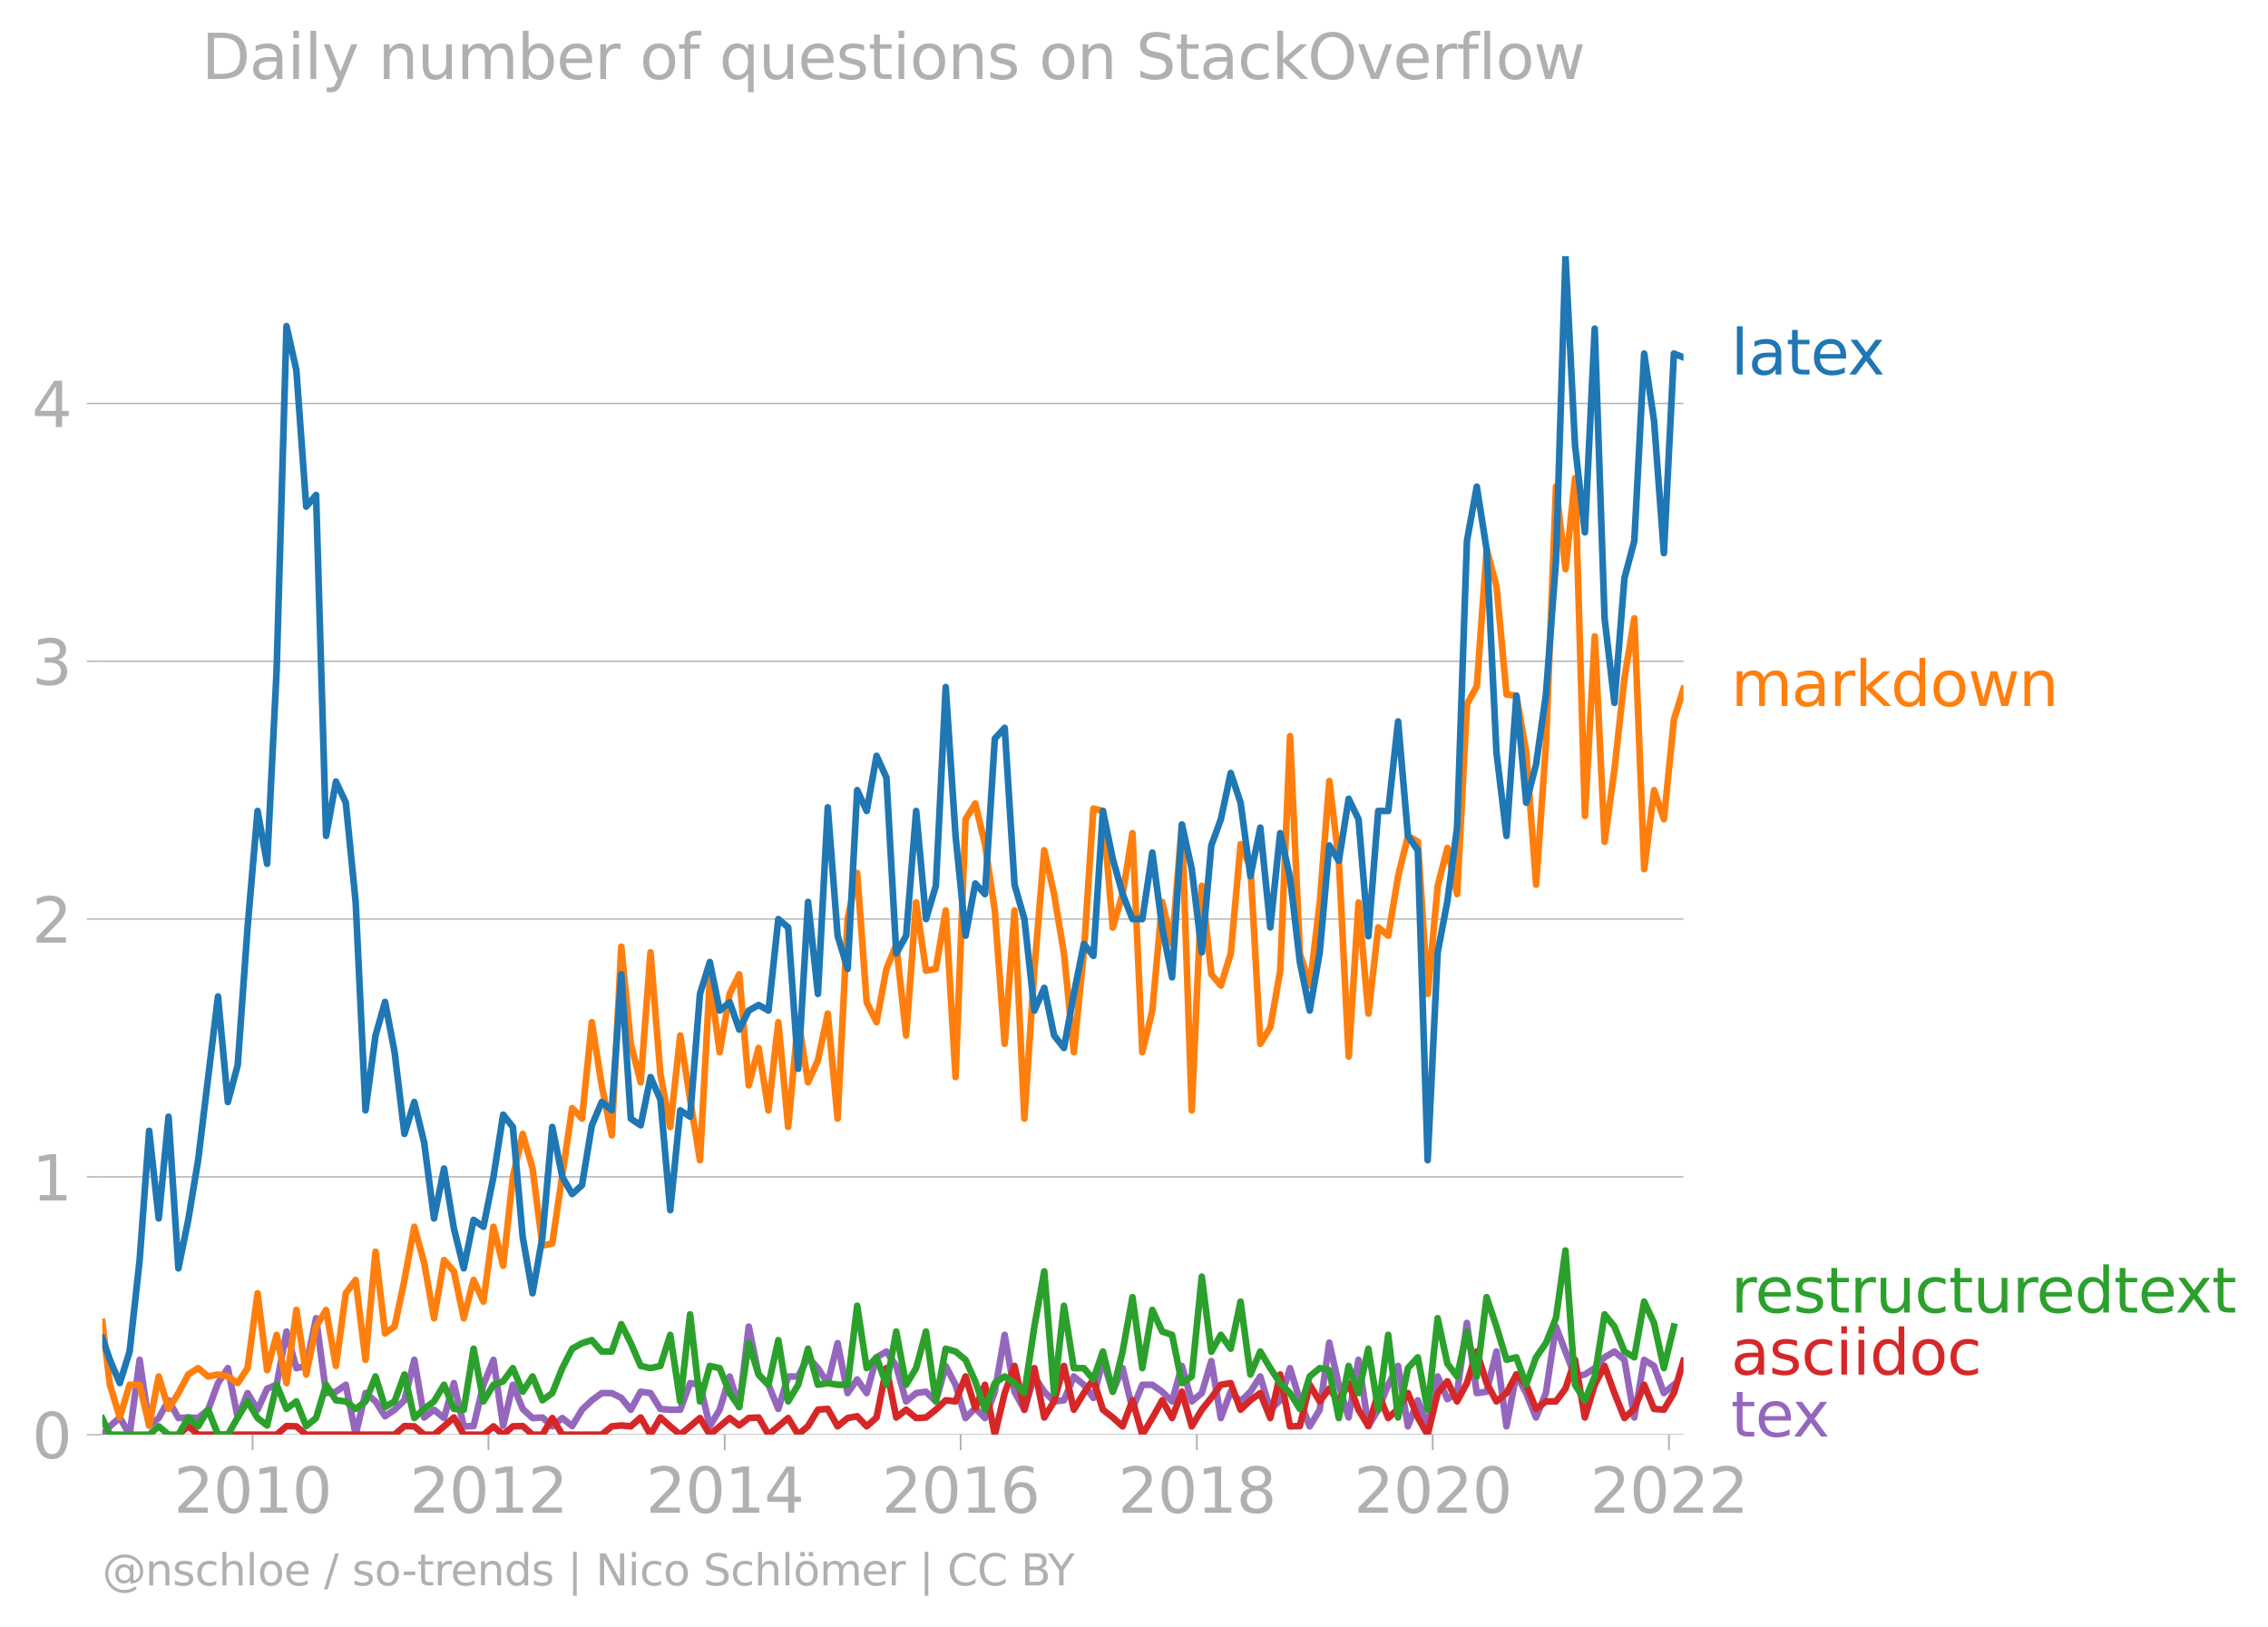 <svg xmlns:xlink="http://www.w3.org/1999/xlink" width="682.985" height="489.969" viewBox="0 0 512.239 367.477" xmlns="http://www.w3.org/2000/svg"><defs><style>*{stroke-linejoin:round;stroke-linecap:butt}</style></defs><g id="figure_1"><path d="M0 367.477h512.239V0H0v367.477z" style="fill:none" id="patch_1"/><g id="axes_1"><path d="M23.108 323.95h357.12V57.838H23.108V323.95z" style="fill:none" id="patch_2"/><g id="matplotlib.axis_1"><g id="xtick_1"><g id="line2d_1"><defs><path id="m05215fbda4" d="M0 0v3.5" style="stroke:#b0b0b0;stroke-width:.4"/></defs><use xlink:href="#m05215fbda4" x="57.046" y="323.95" style="fill:#b0b0b0;stroke:#b0b0b0;stroke-width:.4"/></g><g style="fill:#b0b0b0" transform="matrix(.14 0 0 -.14 39.23 341.588)" id="text_1"><defs><path id="DejaVuSans-32" d="M1228 531h2203V0H469v531q359 372 979 998 621 627 780 809 303 340 423 576 121 236 121 464 0 372-261 606-261 235-680 235-297 0-627-103-329-103-704-313v638q381 153 712 231 332 78 607 78 725 0 1156-363 431-362 431-968 0-288-108-546-107-257-392-607-78-91-497-524-418-433-1181-1211z" transform="scale(.016)"/><path id="DejaVuSans-30" d="M2034 4250q-487 0-733-480-245-479-245-1442 0-959 245-1439 246-480 733-480 491 0 736 480 246 480 246 1439 0 963-246 1442-245 480-736 480zm0 500q785 0 1199-621 414-620 414-1801 0-1178-414-1799Q2819-91 2034-91q-784 0-1198 620-414 621-414 1799 0 1181 414 1801 414 621 1198 621z" transform="scale(.016)"/><path id="DejaVuSans-31" d="M794 531h1031v3560L703 3866v575l1116 225h631V531h1031V0H794v531z" transform="scale(.016)"/></defs><use xlink:href="#DejaVuSans-32"/><use xlink:href="#DejaVuSans-30" x="63.623"/><use xlink:href="#DejaVuSans-31" x="127.246"/><use xlink:href="#DejaVuSans-30" x="190.869"/></g></g><g id="xtick_2"><use xlink:href="#m05215fbda4" x="110.326" y="323.95" style="fill:#b0b0b0;stroke:#b0b0b0;stroke-width:.4" id="line2d_2"/><g style="fill:#b0b0b0" transform="matrix(.14 0 0 -.14 92.51 341.588)" id="text_2"><use xlink:href="#DejaVuSans-32"/><use xlink:href="#DejaVuSans-30" x="63.623"/><use xlink:href="#DejaVuSans-31" x="127.246"/><use xlink:href="#DejaVuSans-32" x="190.869"/></g></g><g id="xtick_3"><use xlink:href="#m05215fbda4" x="163.678" y="323.95" style="fill:#b0b0b0;stroke:#b0b0b0;stroke-width:.4" id="line2d_3"/><g style="fill:#b0b0b0" transform="matrix(.14 0 0 -.14 145.863 341.588)" id="text_3"><defs><path id="DejaVuSans-34" d="M2419 4116 825 1625h1594v2491zm-166 550h794V1625h666v-525h-666V0h-628v1100H313v609l1940 2957z" transform="scale(.016)"/></defs><use xlink:href="#DejaVuSans-32"/><use xlink:href="#DejaVuSans-30" x="63.623"/><use xlink:href="#DejaVuSans-31" x="127.246"/><use xlink:href="#DejaVuSans-34" x="190.869"/></g></g><g id="xtick_4"><use xlink:href="#m05215fbda4" x="216.958" y="323.95" style="fill:#b0b0b0;stroke:#b0b0b0;stroke-width:.4" id="line2d_4"/><g style="fill:#b0b0b0" transform="matrix(.14 0 0 -.14 199.143 341.588)" id="text_4"><defs><path id="DejaVuSans-36" d="M2113 2584q-425 0-674-291-248-290-248-796 0-503 248-796 249-292 674-292t673 292q248 293 248 796 0 506-248 796-248 291-673 291zm1253 1979v-575q-238 112-480 171-242 60-480 60-625 0-955-422-329-422-376-1275 184 272 462 417 279 145 613 145 703 0 1111-427 408-426 408-1160 0-719-425-1154Q2819-91 2113-91q-810 0-1238 620-428 621-428 1799 0 1106 525 1764t1409 658q238 0 480-47t505-140z" transform="scale(.016)"/></defs><use xlink:href="#DejaVuSans-32"/><use xlink:href="#DejaVuSans-30" x="63.623"/><use xlink:href="#DejaVuSans-31" x="127.246"/><use xlink:href="#DejaVuSans-36" x="190.869"/></g></g><g id="xtick_5"><use xlink:href="#m05215fbda4" x="270.311" y="323.95" style="fill:#b0b0b0;stroke:#b0b0b0;stroke-width:.4" id="line2d_5"/><g style="fill:#b0b0b0" transform="matrix(.14 0 0 -.14 252.496 341.588)" id="text_5"><defs><path id="DejaVuSans-38" d="M2034 2216q-450 0-708-241-257-241-257-662 0-422 257-663 258-241 708-241t709 242q260 243 260 662 0 421-258 662-257 241-711 241zm-631 268q-406 100-633 378-226 279-226 679 0 559 398 884 399 325 1092 325 697 0 1094-325t397-884q0-400-227-679-226-278-629-378 456-106 710-416 255-309 255-755 0-679-414-1042Q2806-91 2034-91q-771 0-1186 362-414 363-414 1042 0 446 256 755 257 310 713 416zm-231 997q0-362 226-565 227-203 636-203 407 0 636 203 230 203 230 565 0 363-230 566-229 203-636 203-409 0-636-203-226-203-226-566z" transform="scale(.016)"/></defs><use xlink:href="#DejaVuSans-32"/><use xlink:href="#DejaVuSans-30" x="63.623"/><use xlink:href="#DejaVuSans-31" x="127.246"/><use xlink:href="#DejaVuSans-38" x="190.869"/></g></g><g id="xtick_6"><use xlink:href="#m05215fbda4" x="323.59" y="323.95" style="fill:#b0b0b0;stroke:#b0b0b0;stroke-width:.4" id="line2d_6"/><g style="fill:#b0b0b0" transform="matrix(.14 0 0 -.14 305.775 341.588)" id="text_6"><use xlink:href="#DejaVuSans-32"/><use xlink:href="#DejaVuSans-30" x="63.623"/><use xlink:href="#DejaVuSans-32" x="127.246"/><use xlink:href="#DejaVuSans-30" x="190.869"/></g></g><g id="xtick_7"><use xlink:href="#m05215fbda4" x="376.943" y="323.95" style="fill:#b0b0b0;stroke:#b0b0b0;stroke-width:.4" id="line2d_7"/><g style="fill:#b0b0b0" transform="matrix(.14 0 0 -.14 359.128 341.588)" id="text_7"><use xlink:href="#DejaVuSans-32"/><use xlink:href="#DejaVuSans-30" x="63.623"/><use xlink:href="#DejaVuSans-32" x="127.246"/><use xlink:href="#DejaVuSans-32" x="190.869"/></g></g></g><g id="matplotlib.axis_2"><g id="ytick_1"><path d="M23.108 323.95h357.12" clip-path="url(#pdda24788f1)" style="fill:none;stroke:#b0b0b0;stroke-width:.3;stroke-linecap:square" id="line2d_8"/><g id="line2d_9"><defs><path id="mab5508d450" d="M0 0h-3.5" style="stroke:#b0b0b0;stroke-width:.3"/></defs><use xlink:href="#mab5508d450" x="23.108" y="323.95" style="fill:#b0b0b0;stroke:#b0b0b0;stroke-width:.3"/></g><use xlink:href="#DejaVuSans-30" style="fill:#b0b0b0" transform="matrix(.14 0 0 -.14 7.2 329.269)" id="text_8"/></g><g id="ytick_2"><path d="M23.108 265.738h357.12" clip-path="url(#pdda24788f1)" style="fill:none;stroke:#b0b0b0;stroke-width:.3;stroke-linecap:square" id="line2d_10"/><use xlink:href="#mab5508d450" x="23.108" y="265.738" style="fill:#b0b0b0;stroke:#b0b0b0;stroke-width:.3" id="line2d_11"/><use xlink:href="#DejaVuSans-31" style="fill:#b0b0b0" transform="matrix(.14 0 0 -.14 7.2 271.057)" id="text_9"/></g><g id="ytick_3"><path d="M23.108 207.526h357.12" clip-path="url(#pdda24788f1)" style="fill:none;stroke:#b0b0b0;stroke-width:.3;stroke-linecap:square" id="line2d_12"/><use xlink:href="#mab5508d450" x="23.108" y="207.526" style="fill:#b0b0b0;stroke:#b0b0b0;stroke-width:.3" id="line2d_13"/><use xlink:href="#DejaVuSans-32" style="fill:#b0b0b0" transform="matrix(.14 0 0 -.14 7.2 212.845)" id="text_10"/></g><g id="ytick_4"><path d="M23.108 149.314h357.12" clip-path="url(#pdda24788f1)" style="fill:none;stroke:#b0b0b0;stroke-width:.3;stroke-linecap:square" id="line2d_14"/><use xlink:href="#mab5508d450" x="23.108" y="149.314" style="fill:#b0b0b0;stroke:#b0b0b0;stroke-width:.3" id="line2d_15"/><g style="fill:#b0b0b0" transform="matrix(.14 0 0 -.14 7.2 154.633)" id="text_11"><defs><path id="DejaVuSans-33" d="M2597 2516q453-97 707-404 255-306 255-756 0-690-475-1069Q2609-91 1734-91q-293 0-604 58T488 141v609q262-153 574-231 313-78 654-78 593 0 904 234t311 681q0 413-289 645-289 233-804 233h-544v519h569q465 0 712 186t247 536q0 359-255 551-254 193-729 193-260 0-557-57-297-56-653-174v562q360 100 674 150t592 50q719 0 1137-327 419-326 419-882 0-388-222-655t-631-370z" transform="scale(.016)"/></defs><use xlink:href="#DejaVuSans-33"/></g></g><g id="ytick_5"><path d="M23.108 91.102h357.12" clip-path="url(#pdda24788f1)" style="fill:none;stroke:#b0b0b0;stroke-width:.3;stroke-linecap:square" id="line2d_16"/><use xlink:href="#mab5508d450" x="23.108" y="91.102" style="fill:#b0b0b0;stroke:#b0b0b0;stroke-width:.3" id="line2d_17"/><use xlink:href="#DejaVuSans-34" style="fill:#b0b0b0" transform="matrix(.14 0 0 -.14 7.2 96.42)" id="text_12"/></g></g><path d="m23.108 323.95 1.715-1.878 2.226-2.003 2.226 3.88 2.262-16.9 2.153 14.822 2.154-1.677 2.226-4.006 2.226 4.006 2.226-.125 2.226.125 2.262-1.878 2.226-6.009 2.227-3.38 2.226 11.142 2.226-5.508 2.262 3.755 2.153-4.761 2.153-.872 2.226-12.018 2.227 8.262 2.226-.5 2.226-10.766 2.262 16.9 2.226-.313 2.226-1.565 2.226 11.267 2.227-9.39 2.262 1.879 2.153 3.353 2.153-1.476 2.226-2.128 2.226-9.138 2.226 13.019 2.227-1.753 2.262 1.878 2.226-7.887 2.226 9.765 2.226-.063 2.226-9.326 2.263-5.633 2.19 14.893 2.19-9.26 2.225 5.446 2.226 2.065 2.226-.125 2.226 2.003 2.263-1.878 2.226 1.815 2.226-3.693 2.226-2.128 2.226-1.627h2.263l2.153 1.073 2.153 2.682 2.226-4.068 2.226.313 2.226 3.568 2.226.187h2.263l2.226-6.009 2.226.376 2.226 9.326 2.226-3.693 2.263-7.51 2.153 6.907 2.153-18.175 2.226 10.829 2.226 2.316 2.226 5.446 2.226-7.324h2.263l2.226-4.319 2.226 2.441 2.226 3.38 2.226-9.013 2.262 11.267 2.154-3.085 2.153 3.085 2.226-8.075 2.226-1.314 2.226 3.255 2.226 8.012 2.262-1.878 2.227-.313 2.226 2.19 2.226-8.011 2.226 4.256 2.262 7.511 2.19-2.266 2.19 2.266 2.226-5.946 2.226-12.832 2.226 12.832 2.226 4.068 2.262-7.51 2.226 3.442 2.226 2.19 2.227-.25 2.226-5.383 2.262 1.878 2.153 2.95 2.153-8.583 2.226 7.198 2.226-5.32 2.227 9.2 2.226-5.445h2.262l2.226 1.565 2.226 2.19 2.226-8.011 2.226 8.012 2.263-1.878 2.153-7.243 2.153 12.876 2.226-5.946 2.226 2.19 2.226-2.19 2.226-3.443 2.263 7.511 2.226-2.128 2.226-7.26 2.226 7.26 2.226 5.884 2.263-3.756 2.153-15.156 2.153 9.523 2.226 7.386 2.226-13.02 2.226 14.96 2.226-3.693 2.263-5.633 2.226-4.256 2.226 13.645 2.226-5.884 2.226 5.884 2.263-11.267 2.19 5.116 2.189-1.36 2.226-15.836 2.226 15.836 2.226-.313 2.226-9.076 2.263 16.9 2.226-11.705 2.226 4.194 2.226 5.508 2.226-5.508 2.263-15.023 4.306 11.267 2.226-.438 2.226-1.44 2.226-2.44 2.226-1.315 2.263 1.878 2.226 13.019 2.226-13.02 2.226 1.378 2.226 6.134 2.262-1.878h0" clip-path="url(#pdda24788f1)" style="fill:none;stroke:#9467bd;stroke-width:1.5;stroke-linecap:square" id="line2d_18"/><path d="m40.296 323.95 2.226-1.94 2.226 1.94h17.735l2.226-1.94 2.227.062 2.226 1.878h19.961l2.226-1.94 2.226.062 2.226 1.878h2.227l2.262-1.878 2.226-2.003 2.226 3.88h4.452l2.263-1.877 2.19 1.878 2.19-1.878 2.225-.063 2.226 1.94h2.226l2.226-3.755 2.263 3.756h8.904l2.263-1.878 2.153-.201 2.153.201 2.226-2.003 2.226 3.88 2.226-3.88 2.226 2.003 2.263 1.878 4.452-3.756 2.226 3.756 4.489-3.756 2.153 1.677 2.153-1.677 2.226-.125 2.226 3.88 4.452-3.755 2.263 3.756 2.226-1.94 2.226-3.694 2.226-.187 2.226 3.943 2.262-1.878 2.154-.402 2.153 2.28 2.226-2.003 2.226-11.142 2.226 11.142 2.226-1.753 2.262 1.878 2.227-.125 2.226-1.753 2.226-2.128 2.226.25 2.262-5.633 2.19 7.123 2.19-5.245 2.226 11.267 2.226-9.39 2.226-6.133 2.226 9.89 2.262-9.39 2.226 11.142 2.226-3.63 2.227-8.012 2.226 9.89 2.262-3.756 2.153-3.085 2.153 6.84 2.226 1.753 2.226 2.003 2.227-5.884 2.226 7.762 2.262-3.756 2.226-4.006 2.226 4.006 2.226-5.946 2.226 7.824 2.263-3.756 2.153-2.682 2.153-2.951 2.226-.376 2.226 6.01 2.226-2.129 2.226-1.627 2.263 5.633 2.226-9.827 2.226 11.705 2.226-.063 2.226-9.326 2.263 3.756 2.153-2.884 2.153 2.884 2.226-4.132 2.226 6.01 2.226 3.692 2.226-7.448 2.263 5.633 2.226-2.065 2.226-3.568 2.226 5.508 2.226 3.88 2.263-9.388 2.19-2.655 2.189 4.533 2.226-4.132 2.226-7.135 2.226 7.135 2.226 4.132 2.263-1.878 2.226-4.194 2.226 2.316 2.226 5.446 2.226-1.69h2.263l2.153-2.884 2.153-6.505 2.226 13.019 2.226-7.386 2.226-4.256 2.226 6.134 2.263 5.633 2.226-2.065 2.226-5.446 2.226 5.446 2.226.187 2.262-3.755 2.154-7.243h0" clip-path="url(#pdda24788f1)" style="fill:none;stroke:#d62728;stroke-width:1.5;stroke-linecap:square" id="line2d_19"/><path d="m23.108 320.312 1.715 3.638h8.867l2.154-1.878 2.226 1.878h2.226l2.226-3.881 2.226 2.003 2.262-3.756 2.226 5.634h2.227l2.226-3.881 2.226-3.63 2.262 3.755 2.153 1.677 2.153-9.188 2.226 5.446 2.227-1.69 2.226 5.57 2.226-1.815 2.262-7.511 2.226 3.505 2.226.25 2.226 1.69 2.227-1.69 2.262-5.633 2.153 6.908 2.153-1.274 2.226-6.072 2.226 9.827 2.226-2.065 2.227-1.69 2.262-3.756 2.226 5.446 2.226.187 2.226-13.77 2.226 11.893 2.263-3.756 2.19-.777 2.19-2.979 2.225 5.32 2.226-3.442 2.226 5.383 2.226-1.627 2.263-5.634 2.226-4.381 2.226-1.252 2.226-.689 2.226 2.567h2.263l2.153-6.17 2.153 4.292 2.226 5.133 2.226.5 2.226-.5 2.226-7.01 2.263 15.022 2.226-19.655 2.226 19.655 2.226-8.012 2.226.5 2.263 5.634 2.153 3.152 2.153-14.42 2.226 7.074 2.226 2.316 2.226-10.078 2.226 13.834 2.263-3.756 2.226-8.137 2.226 8.137 2.226-.376 2.226.376h2.262l2.154-17.84 2.153 14.084 2.226-2.44 2.226 6.196 2.226-12.018 2.226 12.018 2.262-3.756 2.227-8.262 2.226 15.774 2.226-11.893 2.226.626 2.262 1.878 2.19 4.856 2.19 6.41 2.226-6.009 2.226-1.502 2.226 1.502 2.226 2.254 2.262-15.023 2.226-12.456 2.226 27.479 2.227-19.717 2.226 14.083h2.262l2.153 2.549 2.153-6.304 2.226 9.076 2.226-9.076 2.227-12.269 2.226 16.024 2.262-13.144 2.226 4.882 2.226.751 2.226 10.891 2.226-1.502 2.263-22.534 2.153 16.968 2.153-3.823 2.226 3.13 2.226-10.641 2.226 16.462 2.226-5.195 2.263 3.755 2.226 3.38 2.226 2.254 2.226 3.568 2.226-7.324 2.263-1.878 2.153.47 2.153 10.797 2.226-11.767 2.226 6.134 2.226-10.015 2.226 13.77 2.263-16.9 2.226 18.653 2.226-11.142 2.226-2.44 2.226 11.83 2.263-20.656 2.19 10.23 2.189 2.914 2.226-10.14 2.226 10.14 2.226-17.902 2.226 6.635 2.263 7.512 2.226-.564 2.226 6.197 2.226-6.197 2.226-3.192 2.263-5.633 2.153-15.291 2.153 30.313 2.226 3.505 2.226-5.383 2.226-14.02 2.226 2.753 2.263 5.634 2.226 1.314 2.226-12.581 2.226 4.82 2.226 10.202 2.262-9.389h0" clip-path="url(#pdda24788f1)" style="fill:none;stroke:#2ca02c;stroke-width:1.5;stroke-linecap:square" id="line2d_20"/><g style="fill:#1f77b4" transform="matrix(.14 0 0 -.14 390.941 84.57)" id="text_13"><defs><path id="DejaVuSans-6c" d="M603 4863h575V0H603v4863z" transform="scale(.016)"/><path id="DejaVuSans-61" d="M2194 1759q-697 0-966-159t-269-544q0-306 202-486 202-179 548-179 479 0 768 339t289 901v128h-572zm1147 238V0h-575v531q-197-318-491-470T1556-91q-537 0-855 302-317 302-317 808 0 590 395 890 396 300 1180 300h807v57q0 397-261 614t-733 217q-300 0-585-72-284-72-546-216v532q315 122 612 182 297 61 578 61 760 0 1135-394 375-393 375-1193z" transform="scale(.016)"/><path id="DejaVuSans-74" d="M1172 4494v-994h1184v-447H1172V1153q0-428 117-550t477-122h590V0h-590q-666 0-919 248-253 249-253 905v1900H172v447h422v994h578z" transform="scale(.016)"/><path id="DejaVuSans-65" d="M3597 1894v-281H953q38-594 358-905t892-311q331 0 642 81t618 244V178Q3153 47 2828-22t-659-69q-838 0-1327 487-489 488-489 1320 0 859 464 1363 464 505 1252 505 706 0 1117-455 411-454 411-1235zm-575 169q-6 471-264 752-258 282-683 282-481 0-770-272t-333-766l2050 4z" transform="scale(.016)"/><path id="DejaVuSans-78" d="M3513 3500 2247 1797 3578 0h-678L1881 1375 863 0H184l1360 1831L300 3500h678l928-1247 928 1247h679z" transform="scale(.016)"/></defs><use xlink:href="#DejaVuSans-6c"/><use xlink:href="#DejaVuSans-61" x="27.783"/><use xlink:href="#DejaVuSans-74" x="89.063"/><use xlink:href="#DejaVuSans-65" x="128.271"/><use xlink:href="#DejaVuSans-78" x="188.045"/></g><g style="fill:#ff7f0e" transform="matrix(.14 0 0 -.14 390.941 159.414)" id="text_14"><defs><path id="DejaVuSans-6d" d="M3328 2828q216 388 516 572t706 184q547 0 844-383 297-382 297-1088V0h-578v2094q0 503-179 746-178 244-543 244-447 0-707-297-259-296-259-809V0h-578v2094q0 506-178 748t-550 242q-441 0-701-298-259-298-259-808V0H581v3500h578v-544q197 322 472 475t653 153q382 0 649-194 267-193 395-562z" transform="scale(.016)"/><path id="DejaVuSans-72" d="M2631 2963q-97 56-211 82-114 27-251 27-488 0-749-317t-261-911V0H581v3500h578v-544q182 319 472 473 291 155 707 155 59 0 131-8 72-7 159-23l3-590z" transform="scale(.016)"/><path id="DejaVuSans-6b" d="M581 4863h578V1991l1716 1509h734L1753 1863 3688 0h-750L1159 1709V0H581v4863z" transform="scale(.016)"/><path id="DejaVuSans-64" d="M2906 2969v1894h575V0h-575v525q-181-312-458-464-276-152-664-152-634 0-1033 506-398 507-398 1332t398 1331q399 506 1033 506 388 0 664-152 277-151 458-463zM947 1747q0-634 261-995t717-361q456 0 718 361 263 361 263 995t-263 995q-262 361-718 361t-717-361q-261-361-261-995z" transform="scale(.016)"/><path id="DejaVuSans-6f" d="M1959 3097q-462 0-731-361t-269-989q0-628 267-989 268-361 733-361 460 0 728 362 269 363 269 988 0 622-269 986-268 364-728 364zm0 487q750 0 1178-488 429-487 429-1349 0-859-429-1349Q2709-91 1959-91q-753 0-1180 489-426 490-426 1349 0 862 426 1349 427 488 1180 488z" transform="scale(.016)"/><path id="DejaVuSans-77" d="M269 3500h575l719-2731 715 2731h678l719-2731 716 2731h575L4050 0h-678l-753 2869L1863 0h-679L269 3500z" transform="scale(.016)"/><path id="DejaVuSans-6e" d="M3513 2113V0h-575v2094q0 497-194 743-194 247-581 247-466 0-735-297-269-296-269-809V0H581v3500h578v-544q207 316 486 472 280 156 646 156 603 0 912-373 310-373 310-1098z" transform="scale(.016)"/></defs><use xlink:href="#DejaVuSans-6d"/><use xlink:href="#DejaVuSans-61" x="97.412"/><use xlink:href="#DejaVuSans-72" x="158.691"/><use xlink:href="#DejaVuSans-6b" x="199.805"/><use xlink:href="#DejaVuSans-64" x="257.715"/><use xlink:href="#DejaVuSans-6f" x="321.191"/><use xlink:href="#DejaVuSans-77" x="382.373"/><use xlink:href="#DejaVuSans-6e" x="464.16"/></g><g style="fill:#2ca02c" transform="matrix(.14 0 0 -.14 390.941 296.376)" id="text_15"><defs><path id="DejaVuSans-73" d="M2834 3397v-544q-243 125-506 187-262 63-544 63-428 0-642-131t-214-394q0-200 153-314t616-217l197-44q612-131 870-370t258-667q0-488-386-773Q2250-91 1575-91q-281 0-586 55T347 128v594q319-166 628-249 309-82 613-82 406 0 624 139 219 139 219 392 0 234-158 359-157 125-692 241l-200 47q-534 112-772 345-237 233-237 639 0 494 350 762 350 269 994 269 318 0 599-47 282-46 519-140z" transform="scale(.016)"/><path id="DejaVuSans-75" d="M544 1381v2119h575V1403q0-497 193-746 194-248 582-248 465 0 735 297 271 297 271 810v1984h575V0h-575v538q-209-319-486-474-276-155-642-155-603 0-916 375-312 375-312 1097zm1447 2203z" transform="scale(.016)"/><path id="DejaVuSans-63" d="M3122 3366v-538q-244 135-489 202t-495 67q-560 0-870-355-309-354-309-995t309-996q310-354 870-354 250 0 495 67t489 202V134Q2881 22 2623-34q-257-57-548-57-791 0-1257 497-465 497-465 1341 0 856 470 1346 471 491 1290 491 265 0 518-55 253-54 491-163z" transform="scale(.016)"/></defs><use xlink:href="#DejaVuSans-72"/><use xlink:href="#DejaVuSans-65" x="38.863"/><use xlink:href="#DejaVuSans-73" x="100.387"/><use xlink:href="#DejaVuSans-74" x="152.486"/><use xlink:href="#DejaVuSans-72" x="191.695"/><use xlink:href="#DejaVuSans-75" x="232.809"/><use xlink:href="#DejaVuSans-63" x="296.188"/><use xlink:href="#DejaVuSans-74" x="351.168"/><use xlink:href="#DejaVuSans-75" x="390.377"/><use xlink:href="#DejaVuSans-72" x="453.756"/><use xlink:href="#DejaVuSans-65" x="492.619"/><use xlink:href="#DejaVuSans-64" x="554.143"/><use xlink:href="#DejaVuSans-74" x="617.619"/><use xlink:href="#DejaVuSans-65" x="656.828"/><use xlink:href="#DejaVuSans-78" x="716.602"/><use xlink:href="#DejaVuSans-74" x="775.781"/></g><g style="fill:#d62728" transform="matrix(.14 0 0 -.14 390.941 310.376)" id="text_16"><defs><path id="DejaVuSans-69" d="M603 3500h575V0H603v3500zm0 1363h575v-729H603v729z" transform="scale(.016)"/></defs><use xlink:href="#DejaVuSans-61"/><use xlink:href="#DejaVuSans-73" x="61.279"/><use xlink:href="#DejaVuSans-63" x="113.379"/><use xlink:href="#DejaVuSans-69" x="168.359"/><use xlink:href="#DejaVuSans-69" x="196.143"/><use xlink:href="#DejaVuSans-64" x="223.926"/><use xlink:href="#DejaVuSans-6f" x="287.402"/><use xlink:href="#DejaVuSans-63" x="348.584"/></g><g style="fill:#9467bd" transform="matrix(.14 0 0 -.14 390.941 324.376)" id="text_17"><use xlink:href="#DejaVuSans-74"/><use xlink:href="#DejaVuSans-65" x="39.209"/><use xlink:href="#DejaVuSans-78" x="98.982"/></g><g style="fill:#b0b0b0" transform="matrix(.097 0 0 -.097 23.108 357.986)" id="text_18"><defs><path id="DejaVuSans-40" d="M2381 1678q0-447 222-702 222-254 610-254 384 0 604 256 221 256 221 700 0 438-225 695-225 258-607 258-378 0-602-256-223-256-223-697zm1703-934q-187-241-429-355t-564-114q-538 0-874 389t-336 1014q0 625 337 1015 338 391 873 391 322 0 565-117 244-117 428-354v409h447V722q457 69 714 417 258 349 258 902 0 334-99 628-98 294-298 544-325 409-792 626t-1017 217q-384 0-738-102-353-101-653-301-490-319-767-836-276-517-276-1120 0-497 179-932 180-434 521-765 328-325 759-495 431-171 922-171 403 0 792 136t714 389l281-347q-390-303-851-464t-936-161q-578 0-1091 205-512 205-912 595Q841 78 631 592q-209 514-209 1105 0 569 212 1084 213 516 607 907 403 396 931 607t1119 211q662 0 1229-272 568-271 952-771 234-307 357-666 124-359 124-744 0-822-497-1297T4084 263v481z" transform="scale(.016)"/><path id="DejaVuSans-68" d="M3513 2113V0h-575v2094q0 497-194 743-194 247-581 247-466 0-735-297-269-296-269-809V0H581v4863h578V2956q207 316 486 472 280 156 646 156 603 0 912-373 310-373 310-1098z" transform="scale(.016)"/><path id="DejaVuSans-2f" d="M1625 4666h531L531-594H0l1625 5260z" transform="scale(.016)"/><path id="DejaVuSans-2d" d="M313 2009h1684v-512H313v512z" transform="scale(.016)"/><path id="DejaVuSans-7c" d="M1344 4891v-6400H813v6400h531z" transform="scale(.016)"/><path id="DejaVuSans-4e" d="M628 4666h850L3547 763v3903h612V0h-850L1241 3903V0H628v4666z" transform="scale(.016)"/><path id="DejaVuSans-53" d="M3425 4513v-616q-359 172-678 256-319 85-616 85-515 0-795-200t-280-569q0-310 186-468 186-157 705-254l381-78q706-135 1042-474t336-907q0-679-455-1029Q2797-91 1919-91q-331 0-705 75-373 75-773 222v650q384-215 753-325 369-109 725-109 540 0 834 212 294 213 294 607 0 343-211 537t-692 291l-385 75q-706 140-1022 440-315 300-315 835 0 619 436 975t1201 356q329 0 669-60 341-59 697-177z" transform="scale(.016)"/><path id="DejaVuSans-f6" d="M1959 3097q-462 0-731-361t-269-989q0-628 267-989 268-361 733-361 460 0 728 362 269 363 269 988 0 622-269 986-268 364-728 364zm0 487q750 0 1178-488 429-487 429-1349 0-859-429-1349Q2709-91 1959-91q-753 0-1180 489-426 490-426 1349 0 862 426 1349 427 488 1180 488zm295 1266h634v-631h-634v631zm-1222 0h634v-631h-634v631z" transform="scale(.016)"/><path id="DejaVuSans-43" d="M4122 4306v-665q-319 297-680 443-361 147-767 147-800 0-1225-489t-425-1414q0-922 425-1411t1225-489q406 0 767 147t680 444V359q-331-225-702-338-370-112-782-112-1060 0-1670 648-609 649-609 1771 0 1125 609 1773 610 649 1670 649 418 0 788-111 371-111 696-333z" transform="scale(.016)"/><path id="DejaVuSans-42" d="M1259 2228V519h1013q509 0 754 211 246 211 246 645 0 438-246 645-245 208-754 208H1259zm0 1919V2741h935q462 0 688 173 227 174 227 530 0 353-227 528-226 175-688 175h-935zm-631 519h1613q722 0 1112-300 391-300 391-853 0-429-200-682t-588-315q466-100 724-418 258-317 258-792 0-625-425-966Q3088 0 2303 0H628v4666z" transform="scale(.016)"/><path id="DejaVuSans-59" d="M-13 4666h679l1293-1919 1285 1919h678L2272 2222V0h-634v2222L-13 4666z" transform="scale(.016)"/></defs><use xlink:href="#DejaVuSans-40"/><use xlink:href="#DejaVuSans-6e" x="100"/><use xlink:href="#DejaVuSans-73" x="163.379"/><use xlink:href="#DejaVuSans-63" x="215.479"/><use xlink:href="#DejaVuSans-68" x="270.459"/><use xlink:href="#DejaVuSans-6c" x="333.838"/><use xlink:href="#DejaVuSans-6f" x="361.621"/><use xlink:href="#DejaVuSans-65" x="422.803"/><use xlink:href="#DejaVuSans-20" x="484.326"/><use xlink:href="#DejaVuSans-2f" x="516.113"/><use xlink:href="#DejaVuSans-20" x="549.805"/><use xlink:href="#DejaVuSans-73" x="581.592"/><use xlink:href="#DejaVuSans-6f" x="633.691"/><use xlink:href="#DejaVuSans-2d" x="696.748"/><use xlink:href="#DejaVuSans-74" x="732.832"/><use xlink:href="#DejaVuSans-72" x="772.041"/><use xlink:href="#DejaVuSans-65" x="810.904"/><use xlink:href="#DejaVuSans-6e" x="872.428"/><use xlink:href="#DejaVuSans-64" x="935.807"/><use xlink:href="#DejaVuSans-73" x="999.283"/><use xlink:href="#DejaVuSans-20" x="1051.383"/><use xlink:href="#DejaVuSans-7c" x="1083.17"/><use xlink:href="#DejaVuSans-20" x="1116.861"/><use xlink:href="#DejaVuSans-4e" x="1148.648"/><use xlink:href="#DejaVuSans-69" x="1223.453"/><use xlink:href="#DejaVuSans-63" x="1251.236"/><use xlink:href="#DejaVuSans-6f" x="1306.217"/><use xlink:href="#DejaVuSans-20" x="1367.398"/><use xlink:href="#DejaVuSans-53" x="1399.186"/><use xlink:href="#DejaVuSans-63" x="1462.662"/><use xlink:href="#DejaVuSans-68" x="1517.643"/><use xlink:href="#DejaVuSans-6c" x="1581.021"/><use xlink:href="#DejaVuSans-f6" x="1608.805"/><use xlink:href="#DejaVuSans-6d" x="1669.986"/><use xlink:href="#DejaVuSans-65" x="1767.398"/><use xlink:href="#DejaVuSans-72" x="1828.922"/><use xlink:href="#DejaVuSans-20" x="1870.035"/><use xlink:href="#DejaVuSans-7c" x="1901.822"/><use xlink:href="#DejaVuSans-20" x="1935.514"/><use xlink:href="#DejaVuSans-43" x="1967.301"/><use xlink:href="#DejaVuSans-43" x="2037.125"/><use xlink:href="#DejaVuSans-20" x="2106.949"/><use xlink:href="#DejaVuSans-42" x="2138.736"/><use xlink:href="#DejaVuSans-59" x="2201.84"/></g><g style="fill:#b0b0b0" transform="matrix(.14 0 0 -.14 45.522 17.838)" id="text_19"><defs><path id="DejaVuSans-44" d="M1259 4147V519h763q966 0 1414 437 448 438 448 1382 0 937-448 1373t-1414 436h-763zm-631 519h1297q1356 0 1990-564 635-564 635-1764 0-1207-638-1773Q3275 0 1925 0H628v4666z" transform="scale(.016)"/><path id="DejaVuSans-79" d="M2059-325q-243-625-475-815-231-191-618-191H506v481h338q237 0 368 113 132 112 291 531l103 262L191 3500h609L1894 763l1094 2737h609L2059-325z" transform="scale(.016)"/><path id="DejaVuSans-62" d="M3116 1747q0 634-261 995t-717 361q-457 0-718-361t-261-995q0-634 261-995t718-361q456 0 717 361t261 995zM1159 2969q182 312 458 463 277 152 661 152 638 0 1036-506 399-506 399-1331T3314 415Q2916-91 2278-91q-384 0-661 152-276 152-458 464V0H581v4863h578V2969z" transform="scale(.016)"/><path id="DejaVuSans-66" d="M2375 4863v-479h-550q-309 0-430-125-120-125-120-450v-309h947v-447h-947V0H697v3053H147v447h550v244q0 584 272 851 272 268 862 268h544z" transform="scale(.016)"/><path id="DejaVuSans-71" d="M947 1747q0-634 261-995t717-361q456 0 718 361 263 361 263 995t-263 995q-262 361-718 361t-717-361q-261-361-261-995zM2906 525q-181-312-458-464-276-152-664-152-634 0-1033 506-398 507-398 1332t398 1331q399 506 1033 506 388 0 664-152 277-151 458-463v531h575v-4831h-575V525z" transform="scale(.016)"/><path id="DejaVuSans-4f" d="M2522 4238q-688 0-1093-513-404-512-404-1397 0-881 404-1394 405-512 1093-512 687 0 1089 512 402 513 402 1394 0 885-402 1397-402 513-1089 513zm0 512q981 0 1568-658 588-658 588-1764 0-1103-588-1761Q3503-91 2522-91q-984 0-1574 656-589 657-589 1763t589 1764q590 658 1574 658z" transform="scale(.016)"/><path id="DejaVuSans-76" d="M191 3500h609L1894 563l1094 2937h609L2284 0h-781L191 3500z" transform="scale(.016)"/></defs><use xlink:href="#DejaVuSans-44"/><use xlink:href="#DejaVuSans-61" x="77.002"/><use xlink:href="#DejaVuSans-69" x="138.281"/><use xlink:href="#DejaVuSans-6c" x="166.064"/><use xlink:href="#DejaVuSans-79" x="193.848"/><use xlink:href="#DejaVuSans-20" x="253.027"/><use xlink:href="#DejaVuSans-6e" x="284.814"/><use xlink:href="#DejaVuSans-75" x="348.193"/><use xlink:href="#DejaVuSans-6d" x="411.572"/><use xlink:href="#DejaVuSans-62" x="508.984"/><use xlink:href="#DejaVuSans-65" x="572.461"/><use xlink:href="#DejaVuSans-72" x="633.984"/><use xlink:href="#DejaVuSans-20" x="675.098"/><use xlink:href="#DejaVuSans-6f" x="706.885"/><use xlink:href="#DejaVuSans-66" x="768.066"/><use xlink:href="#DejaVuSans-20" x="803.271"/><use xlink:href="#DejaVuSans-71" x="835.059"/><use xlink:href="#DejaVuSans-75" x="898.535"/><use xlink:href="#DejaVuSans-65" x="961.914"/><use xlink:href="#DejaVuSans-73" x="1023.438"/><use xlink:href="#DejaVuSans-74" x="1075.537"/><use xlink:href="#DejaVuSans-69" x="1114.746"/><use xlink:href="#DejaVuSans-6f" x="1142.529"/><use xlink:href="#DejaVuSans-6e" x="1203.711"/><use xlink:href="#DejaVuSans-73" x="1267.09"/><use xlink:href="#DejaVuSans-20" x="1319.189"/><use xlink:href="#DejaVuSans-6f" x="1350.977"/><use xlink:href="#DejaVuSans-6e" x="1412.158"/><use xlink:href="#DejaVuSans-20" x="1475.537"/><use xlink:href="#DejaVuSans-53" x="1507.324"/><use xlink:href="#DejaVuSans-74" x="1570.801"/><use xlink:href="#DejaVuSans-61" x="1610.01"/><use xlink:href="#DejaVuSans-63" x="1671.289"/><use xlink:href="#DejaVuSans-6b" x="1726.27"/><use xlink:href="#DejaVuSans-4f" x="1784.18"/><use xlink:href="#DejaVuSans-76" x="1862.891"/><use xlink:href="#DejaVuSans-65" x="1922.07"/><use xlink:href="#DejaVuSans-72" x="1983.594"/><use xlink:href="#DejaVuSans-66" x="2024.707"/><use xlink:href="#DejaVuSans-6c" x="2059.912"/><use xlink:href="#DejaVuSans-6f" x="2087.695"/><use xlink:href="#DejaVuSans-77" x="2148.877"/></g><path d="m23.108 298.482 1.715 14.201 2.226 7.386 2.226-7.386h2.262l2.153 9.188 2.154-11.066 2.226 7.324 2.226-3.568 2.226-4.194 2.226-1.44 2.262 1.878 2.226-.438 2.227.438 2.226 1.502 2.226-3.38 2.262-16.9 2.153 17.37 2.153-7.98 2.226 10.89 2.227-16.524 2.226 14.584 2.226-10.829 2.262-3.755 2.226 12.644 2.226-16.4 2.226-3.004 2.227 18.027 2.262-24.412 2.153 18.443 2.153-1.543 2.226-10.515 2.226-12.018 2.226 8.137 2.227 12.519 2.262-13.145 2.226 2.566 2.226 10.579 2.226-8.638 2.226 4.882 2.263-16.9 2.19 8.806 2.19-20.073 2.225-9.702 2.226 7.824 2.226 17.401 2.226-.5 4.489-30.546 2.226 2.378 2.226-21.782 2.226 14.27 2.263 11.268 2.153-42.586 2.153 21.93 2.226 8.7 2.226-29.356 2.226 27.416 2.226 12.018 2.263-20.656 2.226 14.46 2.226 13.707 2.226-40.873 2.226 16.462 2.263-13.145 2.153-4.426 2.153 25.082 2.226-8.45 2.226 14.083 2.226-19.904 2.226 23.66 2.263-24.412 2.226 14.334 2.226-4.944 2.226-10.579 2.226 23.723 2.262-45.067 2.154-10.395 2.153 29.173 2.226 4.507 2.226-12.018 2.226-5.446 2.226 20.468 2.262-30.045 2.227 15.398 2.226-.375 2.226-13.208 2.226 37.62 2.262-58.213 2.19-3.561 2.19 9.195 2.226 14.96 2.226 30.107 2.226-30.108 2.226 47.008 2.262-33.8 2.226-26.79 2.226 9.89 2.227 13.394 2.226 22.284 2.262-22.534 2.153-32.46 2.153.537 2.226 26.352 2.226-7.574 2.227-13.77 2.226 49.449 2.262-9.39 2.226-24.536 2.226 9.514 2.226-26.978 2.226 64.534 2.263-50.7L273.595 220l2.153 2.548 2.226-7.26 2.226-24.662 2.226 5.257 2.226 39.81 2.263-3.756 2.226-12.769 2.226-52.954 2.226 49.073 2.226 7.261 2.263-18.778 2.153-27.43 2.153 18.041 2.226 44.191 2.226-34.802 2.226 25.1 2.226-19.466 2.263 1.877 2.226-13.457 2.226-9.076 2.226 1.314 2.226 34.364 2.263-24.411 2.19-8.548 2.189 10.425 2.226-42.876 2.226-4.069 2.226-30.858 2.226 8.325 2.263 24.411 2.226.25 2.226 12.895 2.226 29.794 2.226-31.672 2.263-58.212 2.153 18.644 2.153-20.522 2.226 76.239 2.226-40.56 2.226 46.381 2.226-16.337 2.263-20.656 2.226-13.457 2.226 56.647 2.226-17.84 2.226 6.573 2.262-22.534 2.154-6.907h0" clip-path="url(#pdda24788f1)" style="fill:none;stroke:#ff7f0e;stroke-width:1.5;stroke-linecap:square" id="line2d_21"/><path d="m23.108 302.12 1.715 4.93 2.226 5.257 2.226-7.135 2.262-20.656 2.153-29.173 2.154 19.784 2.226-22.972 2.226 34.239 2.226-10.954 2.226-13.458 4.488-36.993 2.227 23.849 2.226-8.325 2.226-31.11 2.262-26.289 2.153 11.938 2.153-43.86 2.226-77.554 2.227 9.953 2.226 30.796 2.226-2.63 2.262 76.99 2.226-12.268 2.226 4.758 2.226 22.408 2.227 47.07 2.262-16.9 2.153-7.578 2.153 11.334 2.226 18.465 2.226-7.198 2.226 9.138 2.227 17.15 2.262-11.266 2.226 13.52 2.226 9.014 2.226-10.954 2.226 1.565 2.263-11.267 2.19-14.051 2.19 2.784 2.225 24.85 2.226 12.706 2.226-12.706 2.226-24.85 2.263 11.267 2.226 3.88 2.226-2.002 2.226-13.52 2.226-5.258 2.263 1.877L140.323 220l2.153 32.593 2.226 1.502 2.226-10.89 2.226 5.07 2.226 24.974 2.263-22.534 2.226 1.44 2.226-27.729 2.226-7.198 2.226 10.954 2.263-1.878 2.153 6.17 2.153-4.292 2.226-1.252 2.226 1.252 2.226-20.656 2.226 1.878 2.263 31.922 2.226-37.681 2.226 20.781 2.226-42.125 2.226 28.98 2.262 7.512 2.154-40.373 2.153 4.694 2.226-12.456 2.226 4.945 2.226 39.684 2.226-4.006 2.262-28.167 2.227 24.412 2.226-7.511 2.226-44.88 2.226 33.613 2.262 22.533 2.19-11.784 2.19 2.395 2.226-35.115 2.226-2.44 2.226 35.427 2.226 7.762 2.262 20.656 2.226-5.133 2.226 10.766 2.227 2.817 2.226-12.206 2.262-11.267 2.153 2.683 2.153-32.728 2.226 10.829 2.226 7.95 2.227 5.633h2.226l2.262-15.023 2.226 16.963 2.226 11.204 2.226-34.489 2.226 10.078 2.263 18.778 2.153-24.143 2.153-5.902 2.226-10.453 2.226 6.698 2.226 16.587 2.226-10.954 2.263 22.534 2.226-21.282 2.226 10.015 2.226 19.09 2.226 10.955 2.263-13.145 2.153-24.143 2.153 3.487 2.226-14.02 2.226 4.631 2.226 26.415 2.226-28.293h2.263l2.226-20.217 2.226 25.85 2.226 3.256 2.226 69.98 2.263-46.946 2.19-11.526 2.189-16.641 2.226-64.722 2.226-12.268 2.226 14.209 2.226 45.88 2.263 18.779 2.226-31.673 2.226 24.162 2.226-8.638 2.226-15.774 2.263-30.045 2.153-68.942 2.153 42.653 2.226 19.717 2.226-46.006 2.226 65.41 2.226 19.09 2.263-28.166 2.226-8.388 2.226-42.313 2.226 15.148 2.226 29.92 2.262-45.068 2.154.872h0" clip-path="url(#pdda24788f1)" style="fill:none;stroke:#1f77b4;stroke-width:1.5;stroke-linecap:square" id="line2d_22"/></g></g><defs><clipPath id="pdda24788f1"><path d="M23.108 57.838h357.12V323.95H23.108z"/></clipPath></defs></svg>